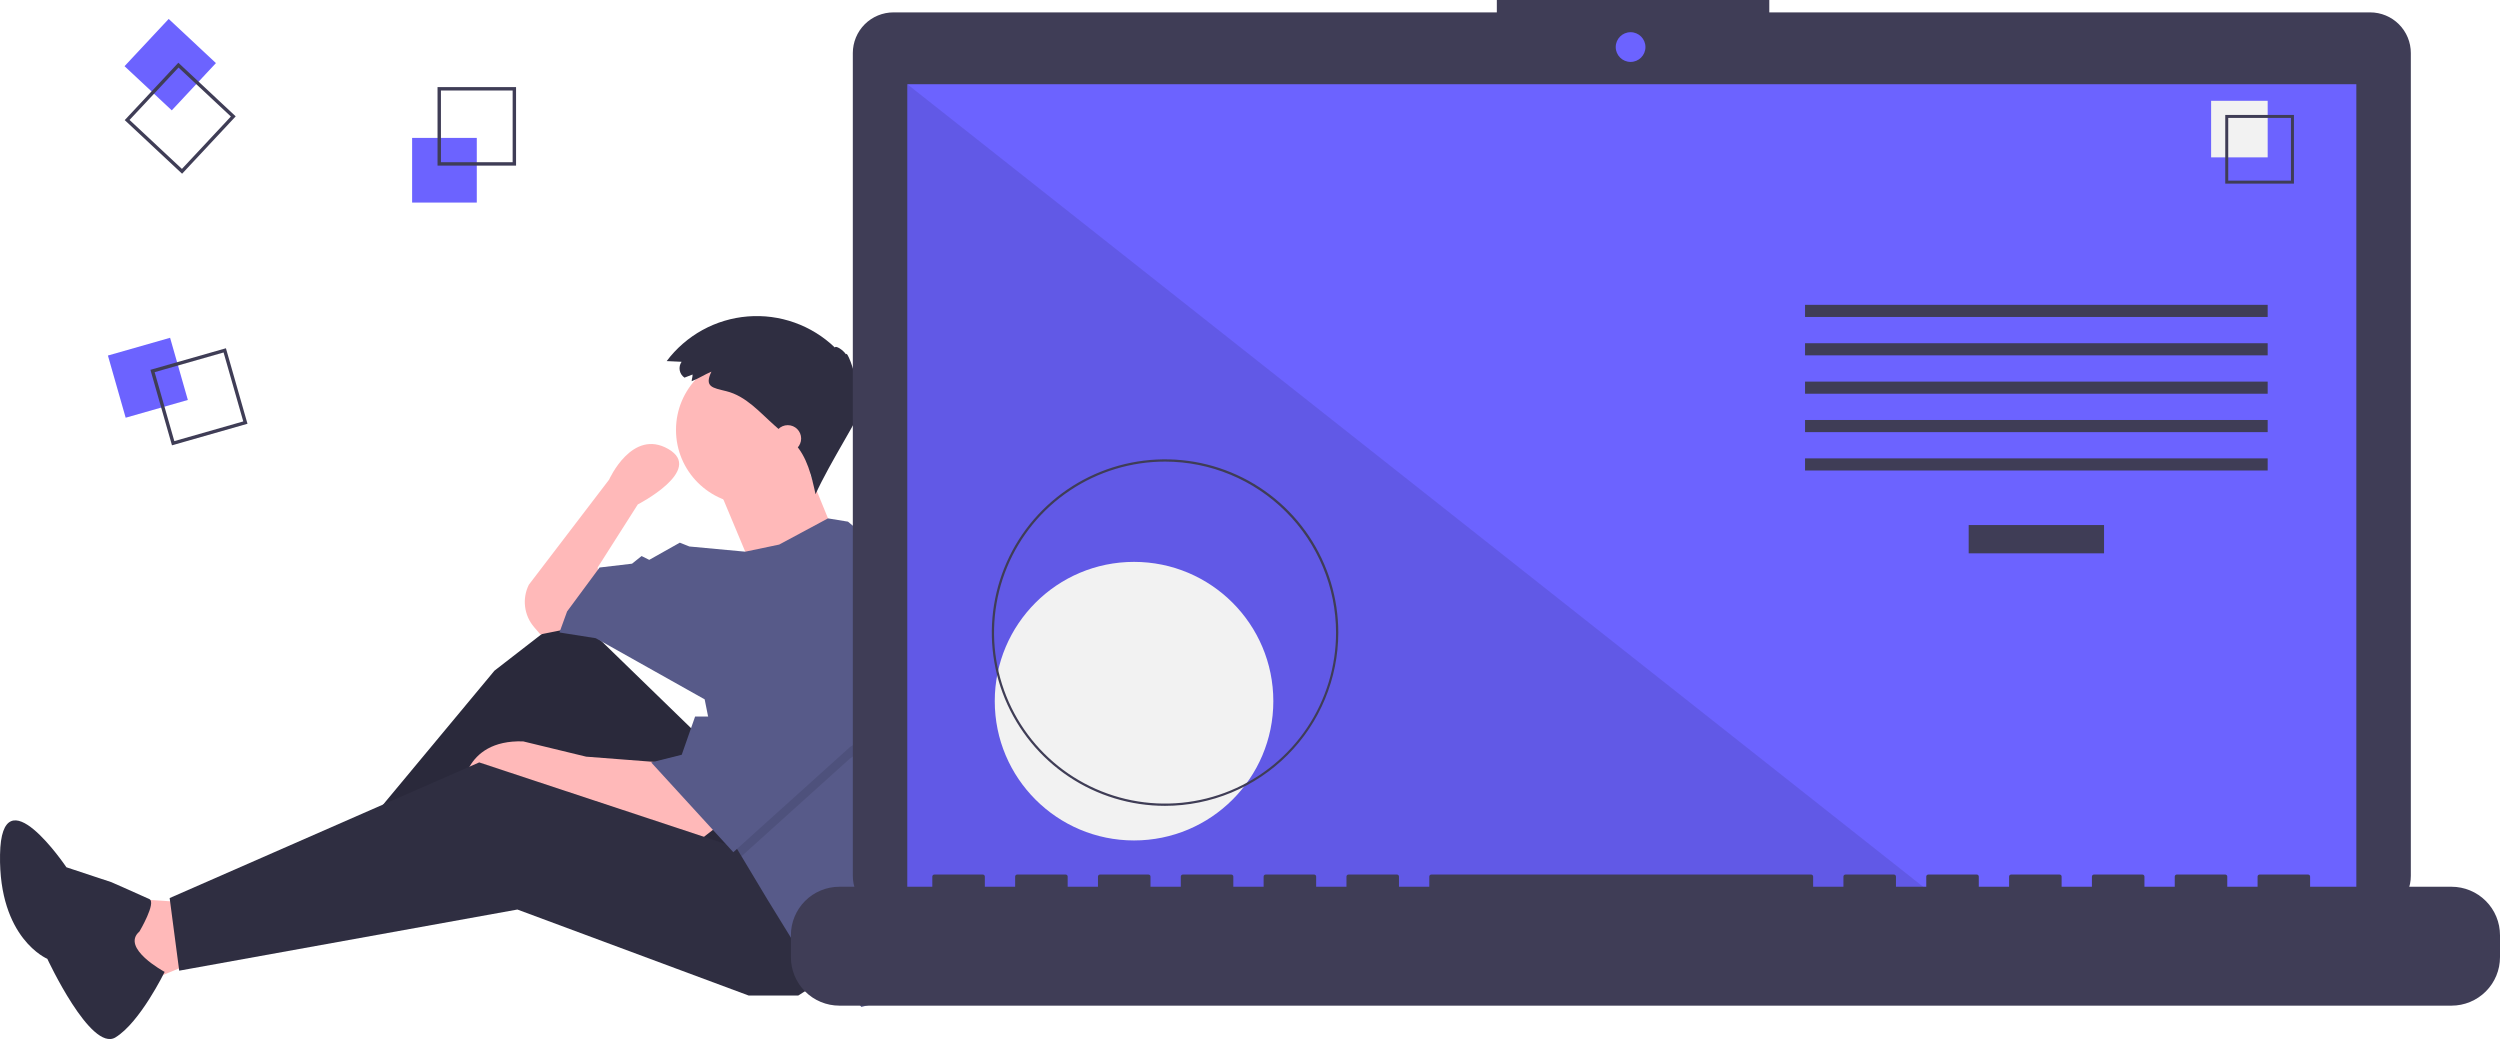 <svg width="761" height="317" viewBox="0 0 761 317" fill="none" xmlns="http://www.w3.org/2000/svg">
<g clip-path="url(#clip0)">
<path d="M54.55 274.535L37.102 273.371L42.918 299.545L62.693 291.402L54.55 274.535Z" fill="#FFB9B9"/>
<path d="M214.499 225.677L173.785 186.126L150.519 204.157L104.57 259.412L109.805 267.554L165.641 229.748L203.448 279.187L239.509 261.157L214.499 225.677Z" fill="#2F2E41"/>
<path opacity="0.1" d="M214.499 225.677L173.785 186.126L150.519 204.157L104.57 259.412L109.805 267.554L165.641 229.748L203.448 279.187L239.509 261.157L214.499 225.677Z" fill="black"/>
<path d="M217.988 251.851L212.753 255.922L170.294 241.381L160.406 237.31L140.631 241.381C140.631 241.381 140.631 225.096 159.243 225.677L178.437 230.33L201.121 232.075L217.988 251.851Z" fill="#FFB9B9"/>
<path d="M255.794 294.892L242.998 303.034H227.876L157.499 276.861L54.55 295.473L51.642 273.371L145.866 232.076L228.458 259.412L255.794 294.892Z" fill="#2F2E41"/>
<path d="M173.202 191.361L164.478 193.106L162.576 190.888C161.071 189.132 160.118 186.971 159.835 184.675C159.553 182.38 159.954 180.052 160.988 177.984L185.416 145.994C185.416 145.994 192.396 130.29 203.447 136.688C214.498 143.086 194.141 153.555 194.141 153.555L181.927 172.749L183.09 182.637L173.202 191.361Z" fill="#FFB9B9"/>
<path d="M228.457 153.555C240.985 153.555 251.141 143.399 251.141 130.872C251.141 118.344 240.985 108.188 228.457 108.188C215.929 108.188 205.773 118.344 205.773 130.872C205.773 143.399 215.929 153.555 228.457 153.555Z" fill="#FFB9B9"/>
<path d="M218.278 147.448L228.748 172.458L253.758 161.989C253.758 161.989 245.615 142.213 245.615 141.632C245.615 141.05 218.278 147.448 218.278 147.448Z" fill="#FFB9B9"/>
<path d="M287.149 221.437C287.149 235.127 284.992 248.731 280.757 261.75L279.059 266.973L270.916 304.197L262.192 306.524L255.794 298.381L242.998 289.075L233.692 273.953L225.712 260.656L223.222 256.504L214.498 212.881L181.345 194.269L170.294 192.524L172.62 186.126L182.508 172.749L192.396 171.585L195.304 169.259L197.631 170.422L206.937 165.187L209.845 166.351L226.852 167.933L237.182 165.769L252.036 157.795L258.12 158.79L279.059 176.238C284.412 190.706 287.151 206.011 287.149 221.437Z" fill="#575A89"/>
<path d="M42.457 283.54C42.457 283.54 47.666 274.711 45.466 273.68C43.266 272.65 33.921 268.54 33.921 268.54L20.217 263.999C20.217 263.999 0.443 234.611 0.009 260.167C-0.425 285.723 14.407 291.866 14.407 291.866C14.407 291.866 27.635 320.334 35.128 315.795C42.621 311.255 50.12 295.845 50.12 295.845C50.12 295.845 36.607 288.581 42.457 283.54Z" fill="#2F2E41"/>
<path opacity="0.1" d="M280.804 216.371L258.702 230.912L225.712 260.656L223.223 256.503L216.243 221.606H217.988L236.019 188.453L280.804 216.371Z" fill="black"/>
<path d="M236.019 184.963L217.988 218.116H211.59L207.519 229.749L198.213 232.076L223.223 259.412L258.702 227.422L280.804 212.881L236.019 184.963Z" fill="#575A89"/>
<path d="M210.814 114.005L208.356 114.951C207.978 114.695 207.655 114.366 207.406 113.984C207.157 113.601 206.986 113.173 206.904 112.724C206.823 112.275 206.831 111.814 206.93 111.368C207.029 110.922 207.216 110.501 207.479 110.128L202.938 109.916C205.853 106.033 209.56 102.813 213.813 100.47C218.066 98.126 222.768 96.713 227.608 96.323C232.448 95.933 237.316 96.575 241.889 98.207C246.462 99.838 250.637 102.423 254.137 105.789C254.343 105.077 256.598 106.462 257.518 107.867C257.827 106.708 259.941 112.31 260.688 116.27C261.034 114.952 262.365 117.08 261.199 119.123C261.938 119.015 262.271 120.905 261.7 121.958C262.508 121.578 262.372 123.834 261.495 125.341C262.648 125.239 252.401 141.143 248.252 150.437C247.048 144.902 245.693 139.073 241.808 134.95C241.148 134.249 240.425 133.611 239.703 132.973L235.799 129.527C231.258 125.519 227.128 120.573 221.08 119.075C216.924 118.046 214.295 117.813 216.561 113.13C214.514 113.984 212.603 115.254 210.538 116.047C210.566 115.393 210.854 114.66 210.814 114.005Z" fill="#2F2E41"/>
<path d="M239.799 137.56C242.048 137.56 243.87 135.737 243.87 133.489C243.87 131.24 242.048 129.417 239.799 129.417C237.55 129.417 235.728 131.24 235.728 133.489C235.728 135.737 237.55 137.56 239.799 137.56Z" fill="#FFB9B9"/>
<path d="M145.135 41.979H125.45V61.664H145.135V41.979Z" fill="#6C63FF"/>
<path d="M157.087 50.415H133.184V26.512H157.087V50.415ZM134.223 49.376H156.048V27.551H134.223V49.376Z" fill="#3F3D56"/>
<path d="M57.181 121.749L51.776 102.821L32.848 108.226L38.253 127.154L57.181 121.749Z" fill="#6C63FF"/>
<path d="M52.35 135.558L45.787 112.573L68.772 106.01L75.335 128.994L52.35 135.558ZM47.072 113.287L53.064 134.273L74.05 128.28L68.058 107.294L47.072 113.287Z" fill="#3F3D56"/>
<path d="M52.289 33.589L65.731 19.207L51.348 5.766L37.907 20.148L52.289 33.589Z" fill="#6C63FF"/>
<path d="M37.965 36.561L54.286 19.097L71.75 35.418L55.429 52.882L37.965 36.561ZM54.336 20.566L39.434 36.511L55.379 51.413L70.281 35.468L54.336 20.566Z" fill="#3F3D56"/>
<path d="M721.484 3.77H538.574V0H455.635V3.77H271.971C270.346 3.77 268.737 4.09 267.236 4.712C265.735 5.334 264.371 6.245 263.222 7.394C262.074 8.543 261.162 9.907 260.54 11.408C259.919 12.909 259.599 14.518 259.599 16.142V266.603C259.599 268.227 259.919 269.836 260.54 271.337C261.162 272.839 262.074 274.202 263.222 275.351C264.371 276.5 265.735 277.412 267.236 278.033C268.737 278.655 270.346 278.975 271.971 278.975H721.484C724.765 278.975 727.912 277.672 730.233 275.351C732.553 273.031 733.857 269.884 733.857 266.603V16.142C733.857 14.518 733.536 12.909 732.915 11.408C732.293 9.907 731.382 8.543 730.233 7.394C729.084 6.245 727.72 5.334 726.219 4.712C724.718 4.09 723.109 3.77 721.484 3.77Z" fill="#3F3D56"/>
<path d="M717.269 25.636H276.187V274.451H717.269V25.636Z" fill="#6C63FF"/>
<path d="M496.35 18.85C498.849 18.85 500.874 16.824 500.874 14.326C500.874 11.827 498.849 9.802 496.35 9.802C493.852 9.802 491.826 11.827 491.826 14.326C491.826 16.824 493.852 18.85 496.35 18.85Z" fill="#6C63FF"/>
<path opacity="0.1" d="M591.127 274.451H276.187V25.636L591.127 274.451Z" fill="black"/>
<path d="M345.203 255.833C368.619 255.833 387.601 236.85 387.601 213.434C387.601 190.018 368.619 171.036 345.203 171.036C321.787 171.036 302.805 190.018 302.805 213.434C302.805 236.85 321.787 255.833 345.203 255.833Z" fill="#F2F2F2"/>
<path d="M354.641 245.3C344.21 245.3 334.013 242.207 325.34 236.412C316.667 230.617 309.908 222.38 305.916 212.743C301.924 203.107 300.88 192.503 302.915 182.272C304.95 172.042 309.973 162.644 317.348 155.269C324.724 147.893 334.121 142.87 344.352 140.835C354.582 138.8 365.186 139.845 374.823 143.836C384.46 147.828 392.697 154.588 398.492 163.261C404.287 171.934 407.38 182.13 407.38 192.561C407.364 206.544 401.802 219.949 391.915 229.836C382.028 239.723 368.623 245.284 354.641 245.3ZM354.641 140.511C344.346 140.511 334.283 143.564 325.723 149.283C317.164 155.002 310.492 163.132 306.553 172.642C302.613 182.153 301.583 192.619 303.591 202.715C305.599 212.812 310.557 222.087 317.836 229.366C325.115 236.645 334.39 241.602 344.486 243.611C354.583 245.619 365.048 244.588 374.559 240.649C384.07 236.709 392.199 230.038 397.918 221.478C403.638 212.919 406.69 202.856 406.69 192.561C406.675 178.761 401.186 165.531 391.428 155.773C381.67 146.016 368.44 140.527 354.641 140.511Z" fill="#3F3D56"/>
<path d="M640.469 159.824H599.267V168.433H640.469V159.824Z" fill="#3F3D56"/>
<path d="M690.281 92.794H549.456V96.484H690.281V92.794Z" fill="#3F3D56"/>
<path d="M690.281 104.478H549.456V108.168H690.281V104.478Z" fill="#3F3D56"/>
<path d="M690.281 116.162H549.456V119.852H690.281V116.162Z" fill="#3F3D56"/>
<path d="M690.281 127.846H549.456V131.536H690.281V127.846Z" fill="#3F3D56"/>
<path d="M690.281 139.53H549.456V143.22H690.281V139.53Z" fill="#3F3D56"/>
<path d="M690.28 30.684H673.062V47.902H690.28V30.684Z" fill="#F2F2F2"/>
<path d="M698.275 55.897H677.366V34.988H698.275V55.897ZM678.275 54.988H697.366V35.897H678.275V54.988Z" fill="#3F3D56"/>
<path d="M746.241 269.927H703.194V266.826C703.194 266.745 703.178 266.665 703.148 266.591C703.117 266.516 703.071 266.448 703.014 266.391C702.957 266.334 702.889 266.289 702.815 266.258C702.74 266.227 702.66 266.211 702.579 266.211H687.821C687.74 266.211 687.66 266.227 687.585 266.258C687.511 266.289 687.443 266.334 687.386 266.391C687.329 266.448 687.283 266.516 687.252 266.591C687.222 266.665 687.206 266.745 687.206 266.826V269.927H677.981V266.826C677.981 266.745 677.965 266.665 677.934 266.591C677.904 266.516 677.858 266.448 677.801 266.391C677.744 266.334 677.676 266.289 677.602 266.258C677.527 266.227 677.447 266.211 677.366 266.211H662.607C662.527 266.211 662.447 266.227 662.372 266.258C662.297 266.289 662.23 266.334 662.173 266.391C662.115 266.448 662.07 266.516 662.039 266.591C662.008 266.665 661.993 266.745 661.993 266.826V269.927H652.768V266.826C652.768 266.745 652.752 266.665 652.721 266.591C652.69 266.516 652.645 266.448 652.588 266.391C652.531 266.334 652.463 266.289 652.389 266.258C652.314 266.227 652.234 266.211 652.153 266.211H637.394C637.314 266.211 637.234 266.227 637.159 266.258C637.084 266.289 637.017 266.334 636.96 266.391C636.902 266.448 636.857 266.516 636.826 266.591C636.795 266.665 636.779 266.745 636.779 266.826V269.927H627.555V266.826C627.555 266.745 627.539 266.665 627.508 266.591C627.477 266.516 627.432 266.448 627.375 266.391C627.318 266.334 627.25 266.289 627.175 266.258C627.101 266.227 627.021 266.211 626.94 266.211H612.181C612.1 266.211 612.02 266.227 611.946 266.258C611.871 266.289 611.803 266.334 611.746 266.391C611.689 266.448 611.644 266.516 611.613 266.591C611.582 266.665 611.566 266.745 611.566 266.826V269.927H602.342V266.826C602.342 266.745 602.326 266.665 602.295 266.591C602.264 266.516 602.219 266.448 602.162 266.391C602.105 266.334 602.037 266.289 601.962 266.258C601.888 266.227 601.808 266.211 601.727 266.211H586.968C586.887 266.211 586.807 266.227 586.733 266.258C586.658 266.289 586.59 266.334 586.533 266.391C586.476 266.448 586.431 266.516 586.4 266.591C586.369 266.665 586.353 266.745 586.353 266.826V269.927H577.129V266.826C577.129 266.745 577.113 266.665 577.082 266.591C577.051 266.516 577.006 266.448 576.949 266.391C576.892 266.334 576.824 266.289 576.749 266.258C576.675 266.227 576.595 266.211 576.514 266.211H561.755C561.674 266.211 561.594 266.227 561.52 266.258C561.445 266.289 561.377 266.334 561.32 266.391C561.263 266.448 561.218 266.516 561.187 266.591C561.156 266.665 561.14 266.745 561.14 266.826V269.927H551.916V266.826C551.916 266.745 551.9 266.665 551.869 266.591C551.838 266.516 551.793 266.448 551.736 266.391C551.679 266.334 551.611 266.289 551.536 266.258C551.462 266.227 551.382 266.211 551.301 266.211H435.689C435.609 266.211 435.529 266.227 435.454 266.258C435.379 266.289 435.312 266.334 435.255 266.391C435.197 266.448 435.152 266.516 435.121 266.591C435.09 266.665 435.074 266.745 435.074 266.826V269.927H425.85V266.826C425.85 266.745 425.834 266.665 425.803 266.591C425.772 266.516 425.727 266.448 425.67 266.391C425.613 266.334 425.545 266.289 425.471 266.258C425.396 266.227 425.316 266.211 425.235 266.211H410.476C410.396 266.211 410.316 266.227 410.241 266.258C410.166 266.289 410.099 266.334 410.042 266.391C409.984 266.448 409.939 266.516 409.908 266.591C409.877 266.665 409.861 266.745 409.861 266.826V269.927H400.637V266.826C400.637 266.745 400.621 266.665 400.59 266.591C400.559 266.516 400.514 266.448 400.457 266.391C400.4 266.334 400.332 266.289 400.257 266.258C400.183 266.227 400.103 266.211 400.022 266.211H385.263C385.182 266.211 385.102 266.227 385.028 266.258C384.953 266.289 384.885 266.334 384.828 266.391C384.771 266.448 384.726 266.516 384.695 266.591C384.664 266.665 384.648 266.745 384.648 266.826V269.927H375.424V266.826C375.424 266.745 375.408 266.665 375.377 266.591C375.346 266.516 375.301 266.448 375.244 266.391C375.187 266.334 375.119 266.289 375.044 266.258C374.97 266.227 374.89 266.211 374.809 266.211H360.05C359.969 266.211 359.889 266.227 359.815 266.258C359.74 266.289 359.672 266.334 359.615 266.391C359.558 266.448 359.513 266.516 359.482 266.591C359.451 266.665 359.435 266.745 359.435 266.826V269.927H350.211V266.826C350.211 266.745 350.195 266.665 350.164 266.591C350.133 266.516 350.088 266.448 350.031 266.391C349.974 266.334 349.906 266.289 349.831 266.258C349.757 266.227 349.677 266.211 349.596 266.211H334.837C334.756 266.211 334.676 266.227 334.602 266.258C334.527 266.289 334.459 266.334 334.402 266.391C334.345 266.448 334.3 266.516 334.269 266.591C334.238 266.665 334.222 266.745 334.222 266.826V269.927H324.998V266.826C324.998 266.745 324.982 266.665 324.951 266.591C324.92 266.516 324.875 266.448 324.818 266.391C324.76 266.334 324.693 266.289 324.618 266.258C324.543 266.227 324.464 266.211 324.383 266.211H309.624C309.543 266.211 309.463 266.227 309.389 266.258C309.314 266.289 309.246 266.334 309.189 266.391C309.132 266.448 309.087 266.516 309.056 266.591C309.025 266.665 309.009 266.745 309.009 266.826V269.927H299.785V266.826C299.785 266.745 299.769 266.665 299.738 266.591C299.707 266.516 299.662 266.448 299.604 266.391C299.547 266.334 299.48 266.289 299.405 266.258C299.33 266.227 299.25 266.211 299.17 266.211H284.411C284.33 266.211 284.25 266.227 284.175 266.258C284.101 266.289 284.033 266.334 283.976 266.391C283.919 266.448 283.873 266.516 283.843 266.591C283.812 266.665 283.796 266.745 283.796 266.826V269.927H255.508C251.594 269.927 247.84 271.482 245.072 274.25C242.304 277.018 240.749 280.772 240.749 284.686V291.36C240.749 295.274 242.304 299.028 245.072 301.796C247.84 304.564 251.594 306.119 255.508 306.119H746.241C750.155 306.119 753.909 304.564 756.677 301.796C759.445 299.028 761 295.274 761 291.36V284.686C761 280.772 759.445 277.018 756.677 274.25C753.909 271.482 750.155 269.927 746.241 269.927Z" fill="#3F3D56"/>
</g>
<defs>
<clipPath id="clip0">
<rect width="761" height="316.285" fill="white"/>
</clipPath>
</defs>
</svg>
